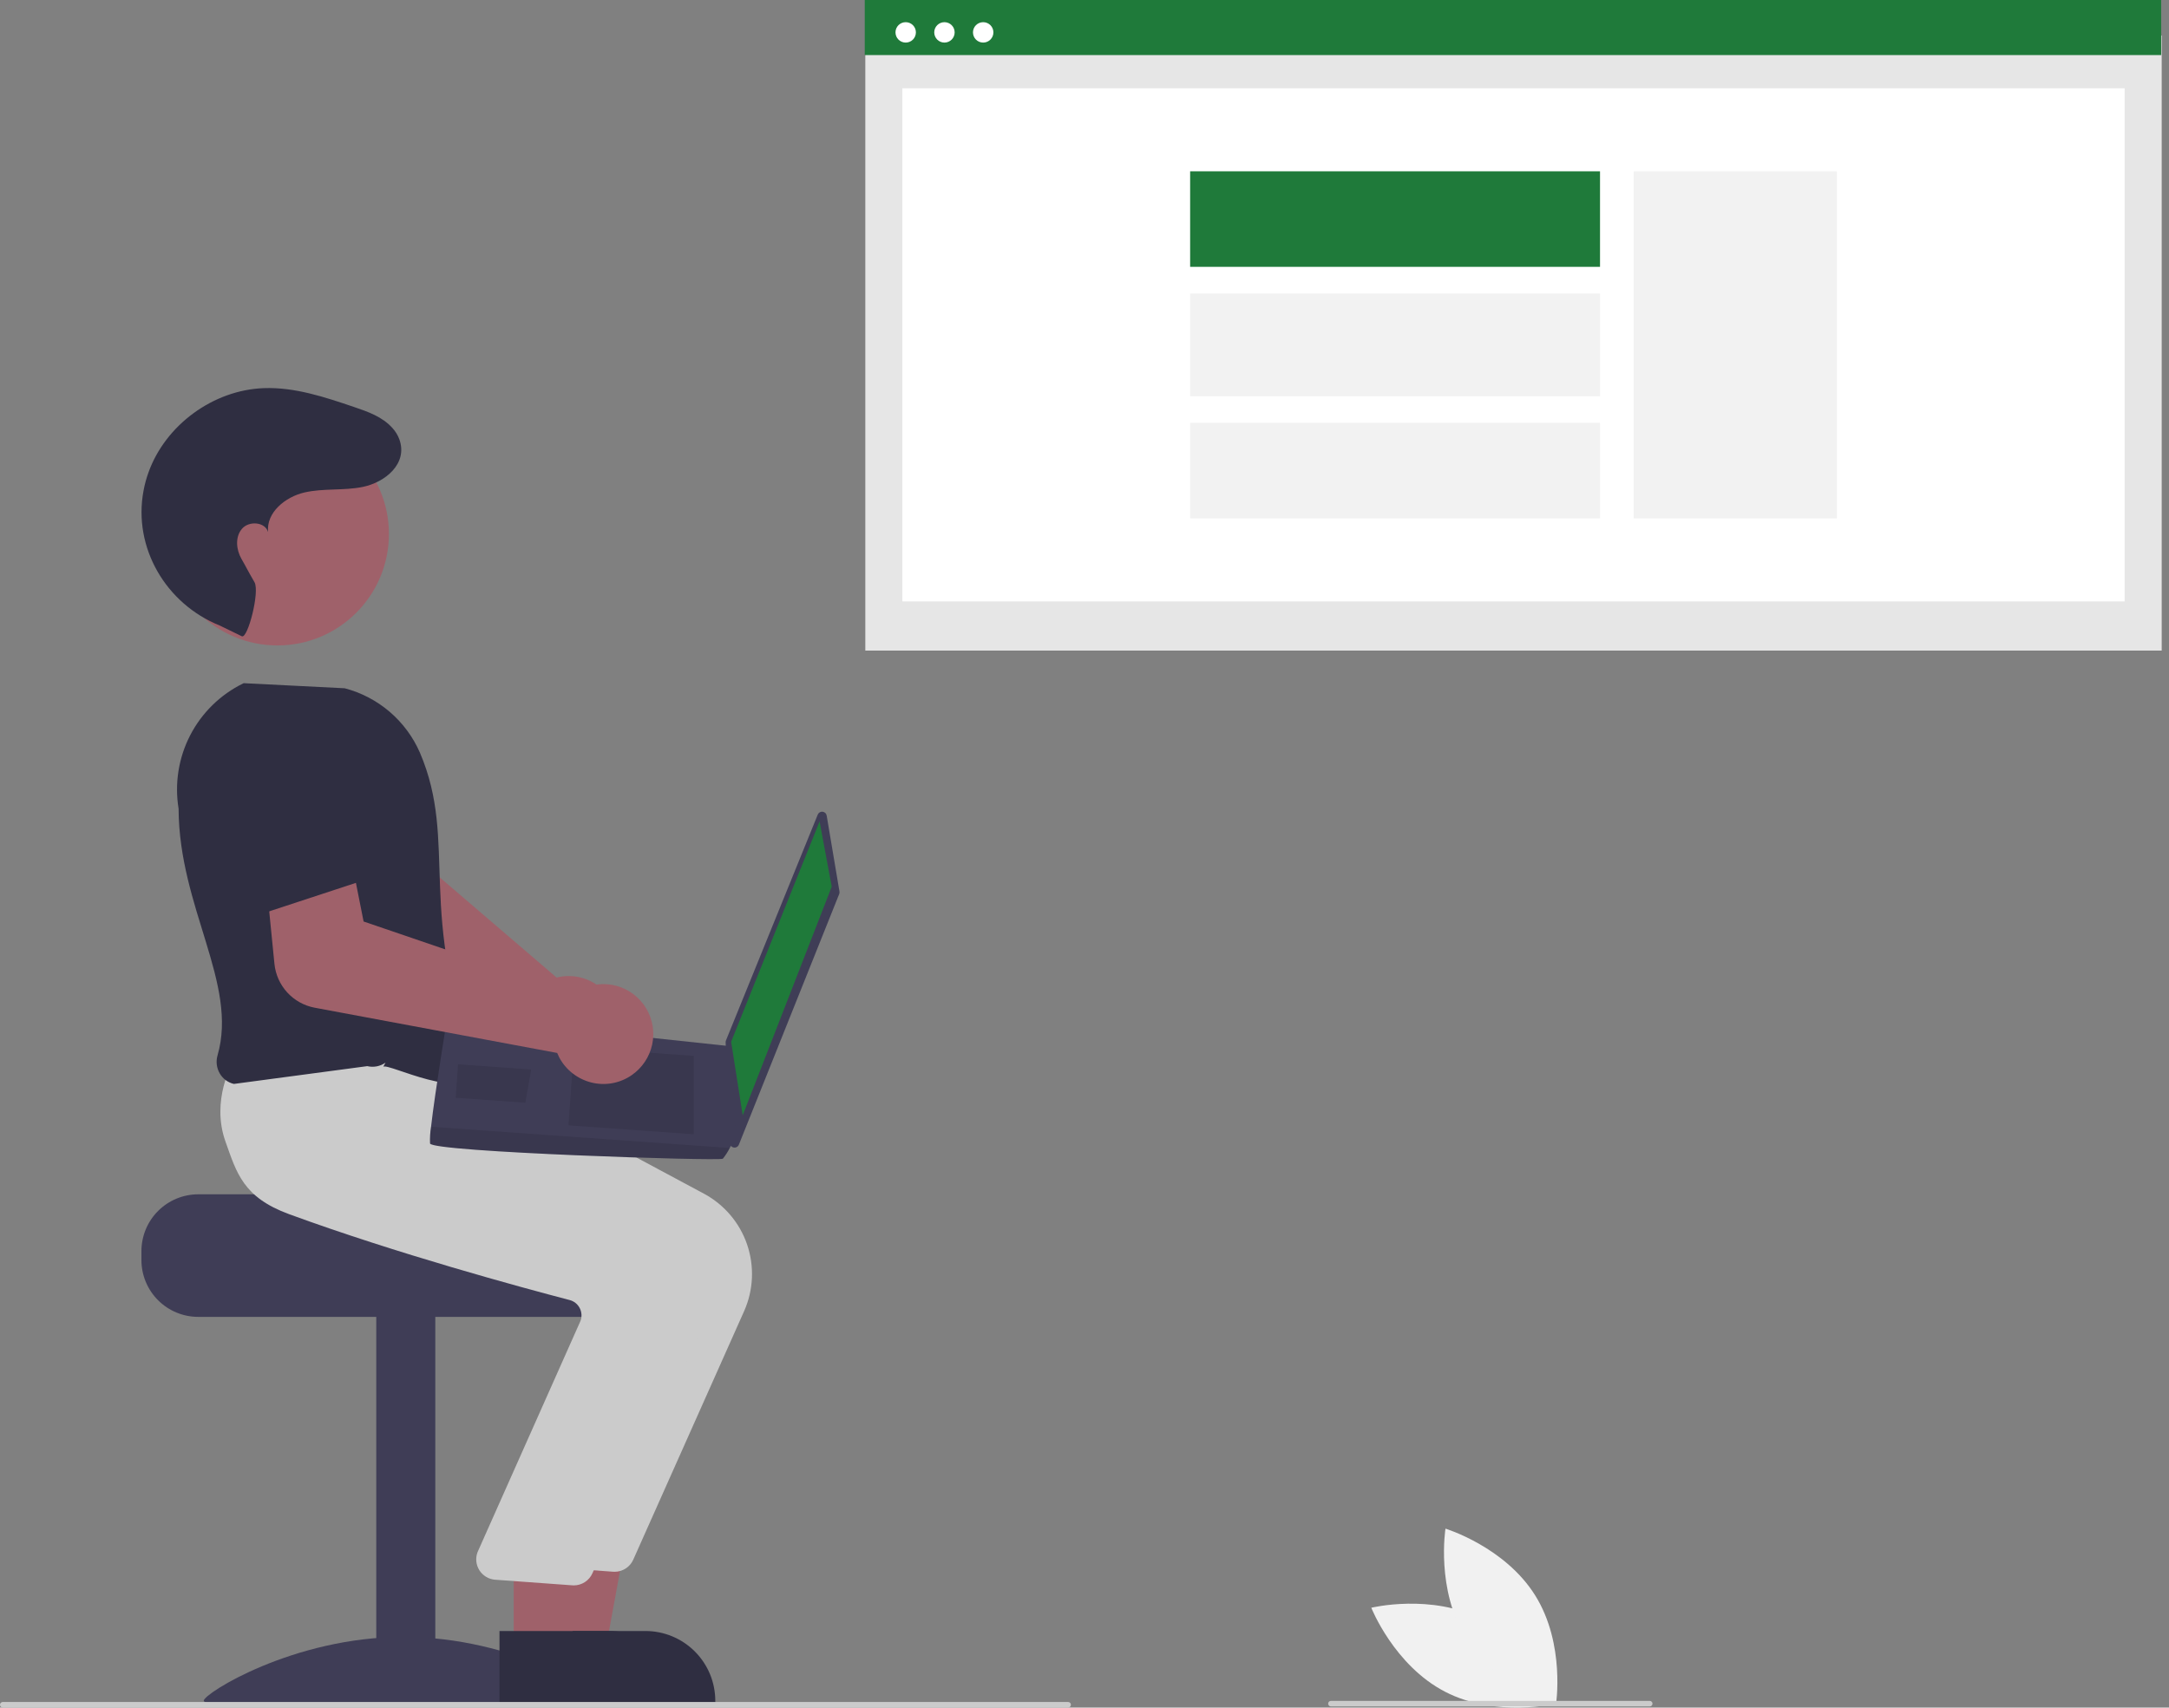<svg width="127" height="100" viewBox="0 0 127 100" fill="none" xmlns="http://www.w3.org/2000/svg">
<rect x="0" y="0" width="127" height="100" fill="#808080" stroke="none"/>
<g clip-path="url(#clip0_71_2390)">
<path d="M126.573 2.081H50.666V38.1H126.573V2.081Z" fill="#E6E6E6"/>
<path d="M124.403 5.17H52.837V35.221H124.403V5.17Z" fill="white"/>
<path d="M126.541 0H50.634V3.225H126.541V0Z" fill="#1F7A3A"/>
<path d="M53.031 2.494C53.361 2.494 53.628 2.226 53.628 1.896C53.628 1.566 53.361 1.299 53.031 1.299C52.7 1.299 52.433 1.566 52.433 1.896C52.433 2.226 52.7 2.494 53.031 2.494Z" fill="white"/>
<path d="M55.299 2.494C55.63 2.494 55.897 2.226 55.897 1.896C55.897 1.566 55.63 1.299 55.299 1.299C54.969 1.299 54.702 1.566 54.702 1.896C54.702 2.226 54.969 2.494 55.299 2.494Z" fill="white"/>
<path d="M57.568 2.494C57.898 2.494 58.166 2.226 58.166 1.896C58.166 1.566 57.898 1.299 57.568 1.299C57.238 1.299 56.97 1.566 56.97 1.896C56.97 2.226 57.238 2.494 57.568 2.494Z" fill="white"/>
<path d="M107.555 10.033H95.656V30.359H107.555V10.033Z" fill="#F2F2F2"/>
<path d="M93.685 10.032H69.685V15.627H93.685V10.032Z" fill="#1F7A3A"/>
<path d="M93.685 17.185H69.685V23.206H93.685V17.185Z" fill="#F2F2F2"/>
<path d="M93.685 24.764H69.685V30.359H93.685V24.764Z" fill="#F2F2F2"/>
<path d="M36.215 60.101C36.217 59.689 36.133 59.281 35.966 58.904C35.8 58.527 35.556 58.19 35.25 57.914C34.944 57.638 34.583 57.429 34.191 57.302C33.799 57.175 33.385 57.133 32.975 57.177C32.845 57.192 32.717 57.215 32.591 57.248L22.692 48.763L23.283 45.574L18.404 43.993L16.933 49.103C16.759 49.716 16.787 50.369 17.014 50.965C17.24 51.561 17.653 52.068 18.19 52.41L30.368 60.113C30.368 60.209 30.373 60.304 30.383 60.4C30.427 60.809 30.558 61.205 30.766 61.561C30.974 61.916 31.255 62.224 31.59 62.464C31.925 62.703 32.307 62.869 32.712 62.951C33.115 63.033 33.532 63.028 33.934 62.937C34.051 62.911 34.166 62.878 34.279 62.838C34.842 62.634 35.33 62.263 35.676 61.773C36.022 61.284 36.21 60.701 36.215 60.101Z" fill="#9F616A"/>
<path d="M11.605 69.942H24.368C24.368 70.309 37.522 70.607 37.522 70.607C37.728 70.762 37.916 70.941 38.083 71.138C38.582 71.734 38.855 72.488 38.854 73.265V73.797C38.853 74.678 38.503 75.523 37.88 76.146C37.257 76.769 36.412 77.12 35.531 77.12H11.605C10.723 77.119 9.879 76.769 9.256 76.146C8.633 75.523 8.282 74.678 8.281 73.797V73.265C8.283 72.384 8.633 71.54 9.256 70.917C9.879 70.294 10.724 69.943 11.605 69.942Z" fill="#3F3D56"/>
<path d="M25.488 76.988H22.032V99.319H25.488V76.988Z" fill="#3F3D56"/>
<path d="M35.324 99.597C35.324 100.015 30.087 99.758 23.627 99.758C17.167 99.758 11.93 100.015 11.93 99.597C11.93 99.179 17.167 95.863 23.627 95.863C30.087 95.863 35.324 99.179 35.324 99.597Z" fill="#3F3D56"/>
<path d="M32.205 96.58L35.464 96.58L37.014 88.127L32.204 88.127L32.205 96.58Z" fill="#9F616A"/>
<path d="M31.373 99.74L41.882 99.739V99.606C41.882 99.069 41.776 98.537 41.571 98.041C41.365 97.545 41.064 97.094 40.684 96.714C40.304 96.334 39.853 96.033 39.357 95.827C38.861 95.622 38.329 95.516 37.792 95.516H37.792L31.373 95.516L31.373 99.74Z" fill="#2F2E41"/>
<path d="M37.079 91.338L43.577 76.768C44.119 75.54 44.179 74.153 43.745 72.882C43.31 71.612 42.413 70.552 41.232 69.913L27.139 62.356L20.708 61.809L14.776 61.27L14.733 61.342C14.678 61.434 13.403 63.638 14.265 66.053C14.919 67.886 16.62 69.317 19.321 70.307C25.625 72.619 32.908 74.595 35.747 75.337C35.872 75.369 35.989 75.427 36.091 75.508C36.192 75.588 36.275 75.689 36.334 75.805C36.394 75.918 36.429 76.043 36.438 76.171C36.447 76.299 36.43 76.428 36.387 76.549L30.35 90.111C30.287 90.283 30.264 90.467 30.284 90.649C30.303 90.831 30.364 91.006 30.462 91.161C30.56 91.316 30.692 91.447 30.848 91.542C31.004 91.638 31.18 91.697 31.363 91.713L35.873 92.042C35.912 92.046 35.95 92.047 35.988 92.047C36.219 92.047 36.445 91.98 36.639 91.854C36.832 91.729 36.985 91.549 37.079 91.338Z" fill="#CBCBCB"/>
<path d="M30.078 96.58L33.337 96.58L34.887 88.127L30.077 88.127L30.078 96.58Z" fill="#9F616A"/>
<path d="M29.247 99.74L39.756 99.739V99.606C39.756 99.069 39.65 98.537 39.444 98.041C39.239 97.545 38.937 97.094 38.558 96.714C38.178 96.334 37.727 96.033 37.231 95.827C36.734 95.622 36.202 95.516 35.665 95.516H35.665L29.246 95.516L29.247 99.74Z" fill="#2F2E41"/>
<path d="M34.687 92.136L41.184 77.566C41.727 76.337 41.787 74.95 41.352 73.68C40.918 72.409 40.021 71.35 38.84 70.711L24.746 63.154L18.315 62.606L13.669 62.203L13.669 62.14C13.615 62.232 12.339 64.435 13.201 66.851C13.855 68.683 14.227 70.115 16.928 71.105C23.233 73.417 30.515 75.392 33.354 76.134C33.479 76.166 33.596 76.225 33.698 76.305C33.799 76.386 33.882 76.487 33.942 76.602C34.001 76.716 34.037 76.841 34.046 76.969C34.055 77.097 34.037 77.225 33.994 77.346L27.957 90.908C27.894 91.08 27.872 91.264 27.891 91.447C27.91 91.629 27.971 91.804 28.069 91.959C28.167 92.114 28.299 92.244 28.456 92.34C28.612 92.436 28.788 92.494 28.97 92.511L33.481 92.839C33.519 92.843 33.557 92.845 33.595 92.845C33.826 92.845 34.052 92.778 34.246 92.652C34.44 92.526 34.593 92.347 34.687 92.136Z" fill="#CBCBCB"/>
<path d="M22.442 62.469C22.753 62.249 27.227 64.596 28.024 62.735C24.302 53.431 26.867 49.413 24.587 44.077C24.186 43.157 23.581 42.339 22.818 41.686C22.055 41.033 21.154 40.562 20.183 40.307L14.268 40.009L14.238 40.023C12.903 40.677 11.814 41.744 11.133 43.065C10.453 44.386 10.216 45.891 10.457 47.358C10.479 53.165 13.953 57.594 12.738 61.805C12.687 61.981 12.672 62.166 12.694 62.348C12.716 62.53 12.775 62.706 12.867 62.864C12.956 63.018 13.075 63.151 13.217 63.257C13.36 63.363 13.522 63.438 13.695 63.478L21.505 62.436C21.688 62.48 21.877 62.484 22.061 62.448C22.245 62.413 22.42 62.338 22.573 62.23L22.442 62.469Z" fill="#2F2E41"/>
<path d="M16.242 37.799C19.848 37.799 22.772 34.876 22.772 31.27C22.772 27.664 19.848 24.741 16.242 24.741C12.636 24.741 9.713 27.664 9.713 31.27C9.713 34.876 12.636 37.799 16.242 37.799Z" fill="#9F616A"/>
<path d="M14.162 37.263C14.509 37.415 15.22 34.651 14.902 34.098C14.428 33.276 14.456 33.281 14.142 32.737C13.828 32.193 13.758 31.449 14.165 30.97C14.571 30.491 15.513 30.555 15.698 31.155C15.579 30.015 16.707 29.099 17.823 28.841C18.94 28.584 20.118 28.744 21.241 28.515C22.545 28.249 23.901 27.156 23.381 25.723C23.291 25.485 23.158 25.265 22.987 25.076C22.386 24.401 21.546 24.112 20.724 23.833C19.015 23.253 17.258 22.666 15.454 22.73C12.49 22.835 9.688 24.884 8.69 27.677C8.565 28.025 8.469 28.383 8.402 28.747C7.782 32.076 9.716 35.361 12.856 36.628L14.162 37.263Z" fill="#2F2E41"/>
<path d="M48.404 47.763L49.153 52.209C49.161 52.259 49.156 52.309 49.137 52.356L43.263 67.034C43.24 67.092 43.197 67.141 43.143 67.171C43.088 67.202 43.025 67.213 42.963 67.202C42.901 67.192 42.845 67.16 42.803 67.113C42.762 67.066 42.738 67.007 42.735 66.944L42.487 61.046C42.485 61.006 42.492 60.967 42.507 60.931L47.881 47.706C47.903 47.65 47.943 47.604 47.994 47.573C48.045 47.543 48.105 47.53 48.164 47.536C48.224 47.543 48.279 47.569 48.322 47.609C48.366 47.65 48.394 47.704 48.404 47.763Z" fill="#3F3D56"/>
<path d="M47.988 48.104L48.7 51.924L43.487 65.318L42.81 61.009L47.988 48.104Z" fill="#1F7A3A"/>
<path d="M25.181 66.966C25.309 67.466 42.148 68.008 42.323 67.857C42.48 67.663 42.615 67.453 42.728 67.23C42.905 66.915 43.068 66.599 43.068 66.599L42.791 61.273L26.203 59.501C26.203 59.501 25.469 63.945 25.239 65.987C25.187 66.31 25.167 66.638 25.181 66.966Z" fill="#3F3D56"/>
<path opacity="0.1" d="M40.621 61.837L40.622 66.425L33.285 65.903L33.61 61.338L40.621 61.837Z" fill="black"/>
<path opacity="0.1" d="M31.06 62.632L31.105 62.626L30.758 64.577L26.682 64.287L26.821 62.33L31.06 62.632Z" fill="black"/>
<path opacity="0.1" d="M25.181 66.966C25.309 67.466 42.148 68.008 42.323 67.857C42.48 67.663 42.615 67.453 42.728 67.23L25.239 65.987C25.187 66.31 25.167 66.638 25.181 66.966Z" fill="black"/>
<path d="M18.419 59.013L32.624 61.664C32.66 61.753 32.7 61.84 32.744 61.925C32.937 62.288 33.204 62.606 33.528 62.859C33.853 63.112 34.226 63.294 34.625 63.394C35.026 63.495 35.444 63.508 35.85 63.435C36.257 63.361 36.643 63.202 36.983 62.967C37.598 62.544 38.029 61.902 38.186 61.172C38.344 60.442 38.216 59.679 37.829 59.041C37.442 58.402 36.826 57.935 36.106 57.736C35.386 57.538 34.618 57.622 33.958 57.971C33.843 58.033 33.733 58.102 33.627 58.179L21.289 53.965L20.658 50.784L15.54 51.123L16.07 56.455C16.135 57.077 16.398 57.662 16.821 58.123C17.244 58.584 17.805 58.896 18.419 59.013Z" fill="#9F616A"/>
<path d="M15.367 53.501L22.803 51.057L21.068 46.076C20.838 45.414 20.381 44.856 19.779 44.499C19.176 44.141 18.467 44.009 17.776 44.124C17.078 44.24 16.443 44.603 15.988 45.146C15.534 45.689 15.288 46.377 15.296 47.085L15.367 53.501Z" fill="#2F2E41"/>
<path d="M62.541 100H0.164C0.12 100 0.079 99.983 0.048 99.952C0.017 99.921 0 99.88 0 99.836C0 99.793 0.017 99.751 0.048 99.721C0.079 99.69 0.12 99.673 0.164 99.673H62.541C62.584 99.673 62.626 99.69 62.656 99.721C62.687 99.751 62.704 99.793 62.704 99.836C62.704 99.88 62.687 99.921 62.656 99.952C62.626 99.983 62.584 100 62.541 100Z" fill="#CBCBCB"/>
<path d="M86.805 94.842C89.797 96.39 91.127 99.761 91.127 99.761C91.127 99.761 87.606 100.622 84.615 99.074C81.623 97.525 80.293 94.154 80.293 94.154C80.293 94.154 83.813 93.293 86.805 94.842Z" fill="#F1F1F1"/>
<path d="M85.848 95.957C87.633 98.814 91.101 99.867 91.101 99.867C91.101 99.867 91.674 96.288 89.889 93.432C88.104 90.575 84.636 89.522 84.636 89.522C84.636 89.522 84.063 93.1 85.848 95.957Z" fill="#F1F1F1"/>
<path d="M96.594 99.935H77.93C77.887 99.935 77.845 99.918 77.814 99.887C77.784 99.856 77.766 99.815 77.766 99.771C77.766 99.728 77.784 99.686 77.814 99.656C77.845 99.625 77.887 99.608 77.93 99.608H96.594C96.637 99.608 96.679 99.625 96.71 99.656C96.74 99.686 96.758 99.728 96.758 99.771C96.758 99.815 96.74 99.856 96.71 99.887C96.679 99.918 96.637 99.935 96.594 99.935Z" fill="#CBCBCB"/>
</g>
<defs>
<clipPath id="clip0_71_2390">
<rect width="126.573" height="100" fill="white"/>
</clipPath>
</defs>
</svg>
